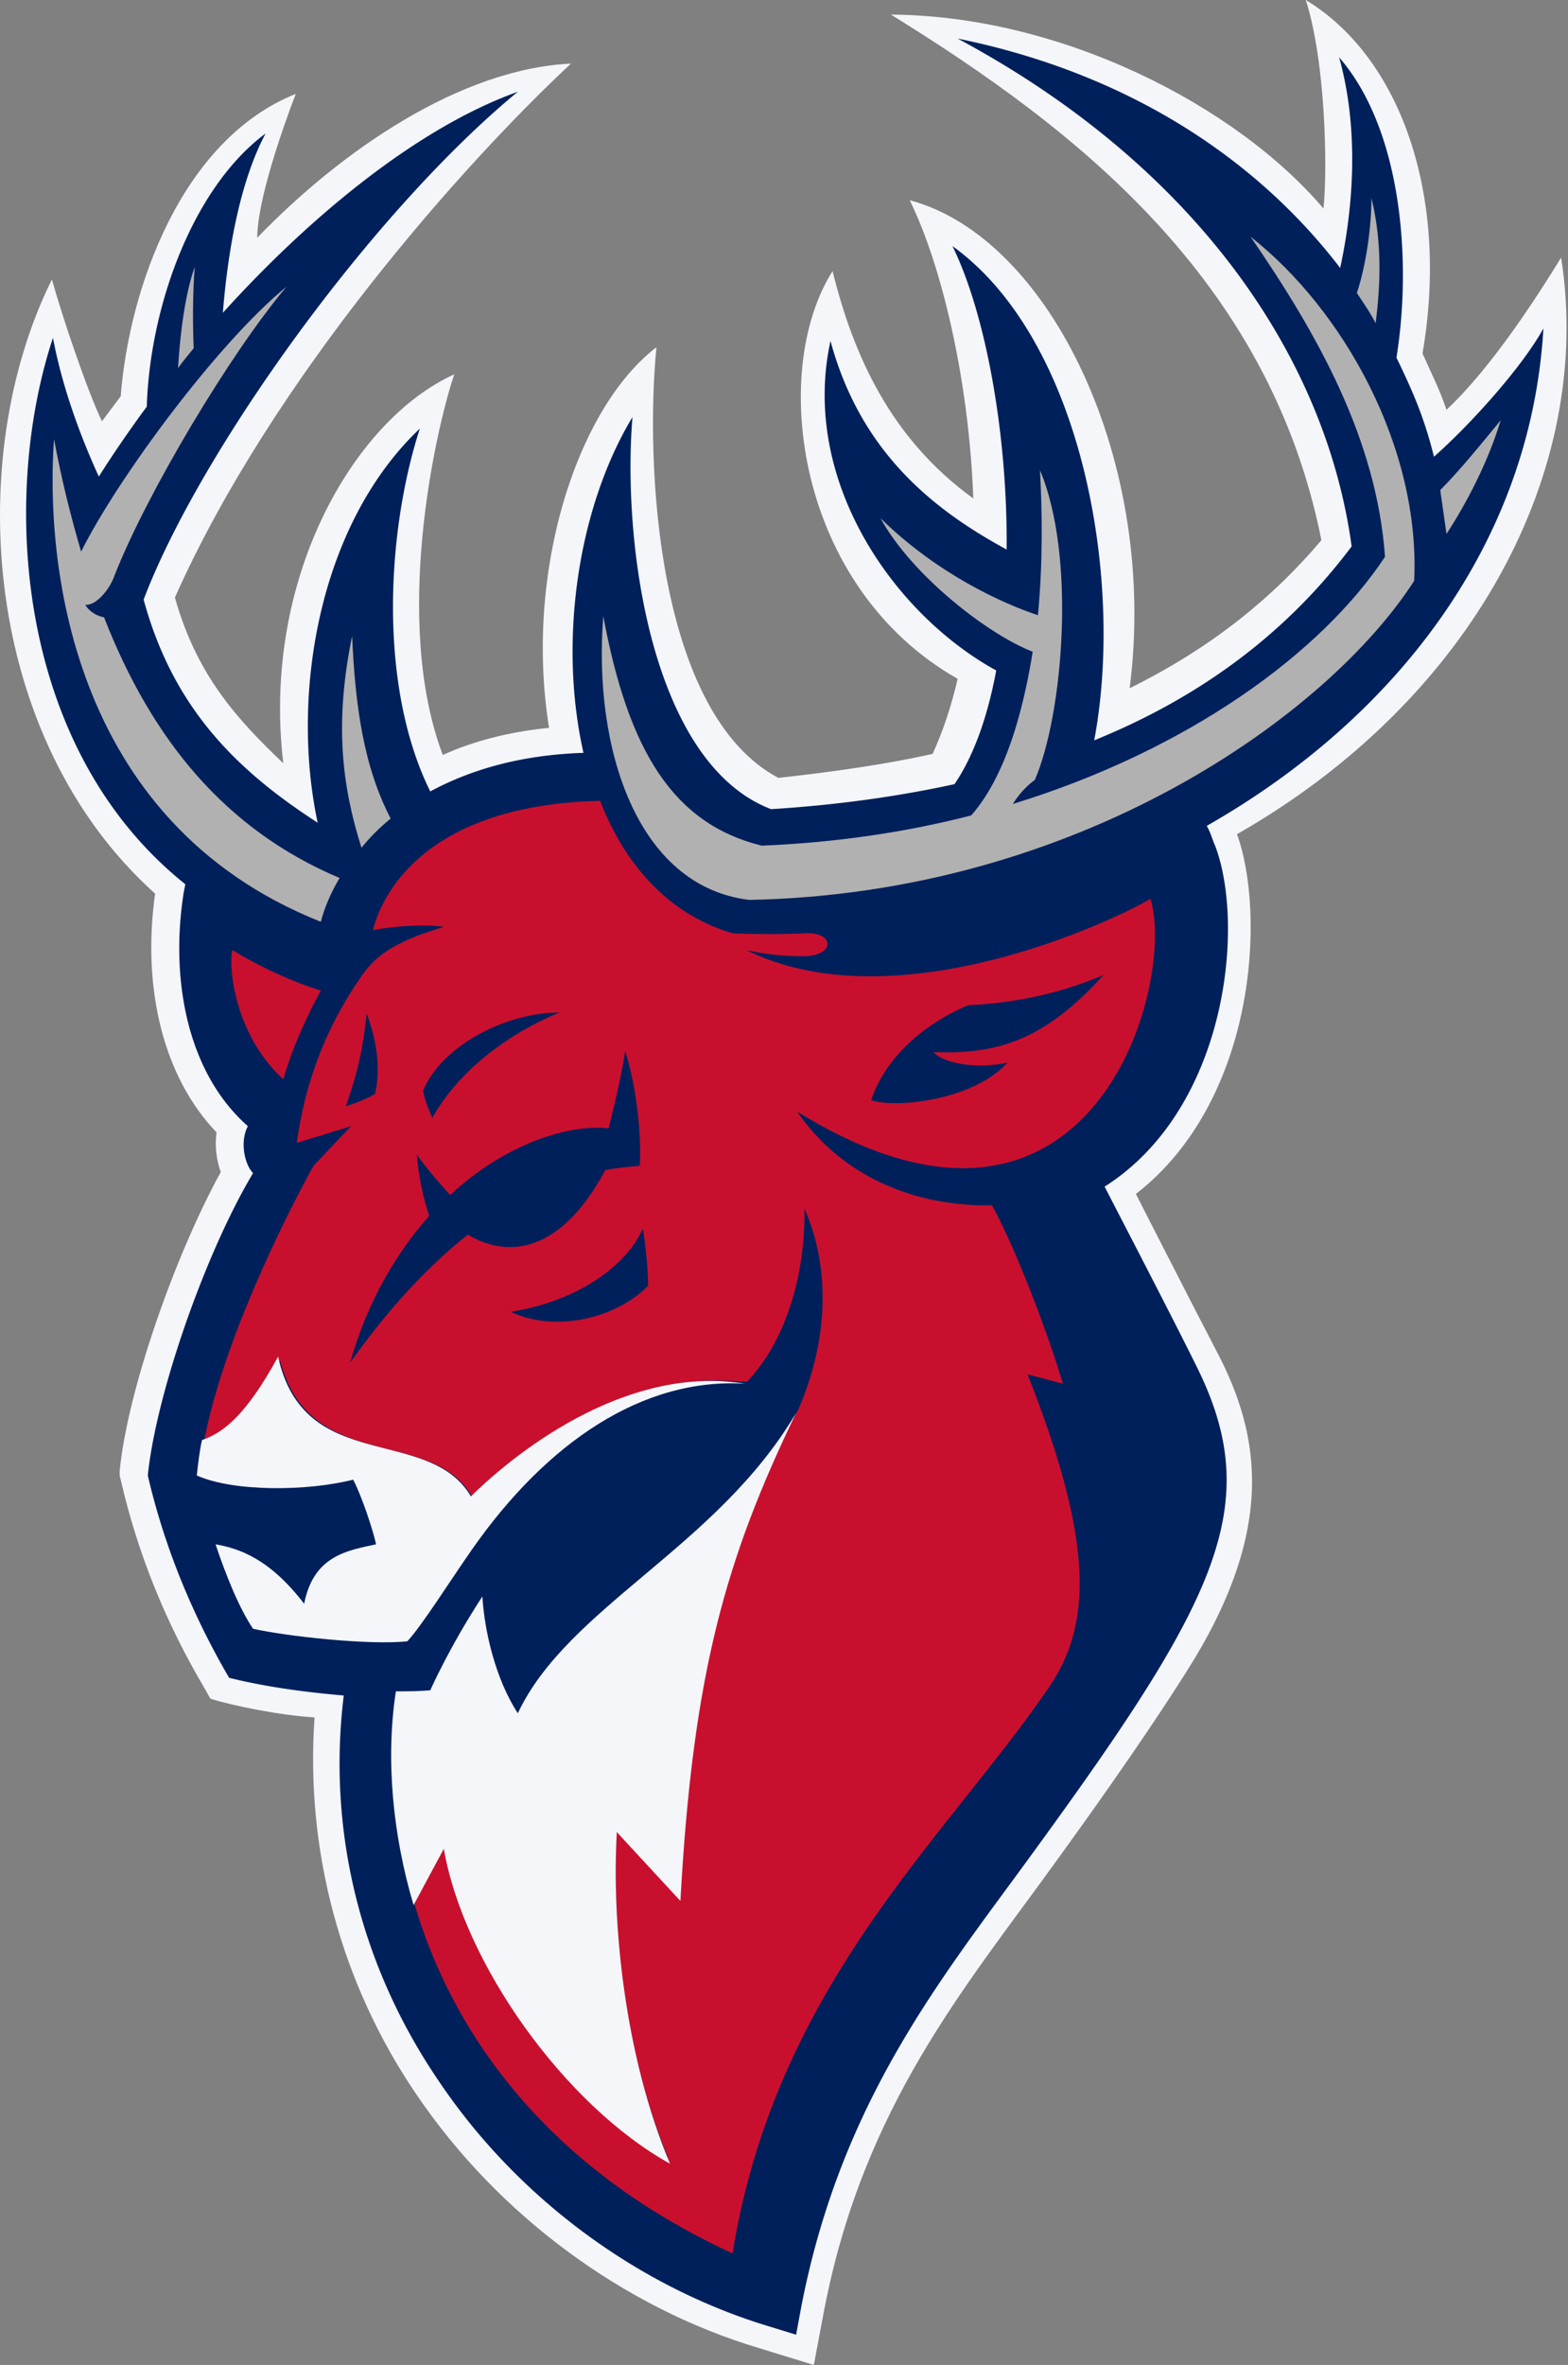 <svg width="396" height="597" viewBox="0 0 396 597" fill="none" xmlns="http://www.w3.org/2000/svg"><rect x="0" y="0" width="396" height="597" fill="#808080" stroke="none"/><path d="M394.265 65.017c-5.791 9.476-17.636 27.902-28.955 38.431-1.579-4.738-3.685-8.95-6.054-14.214C366.1 49.487 353.728 14.478 329.774 0c5.002 15.53 5.528 42.38 4.475 52.645-22.111-26.059-66.333-48.697-109.239-48.96 46.854 28.955 95.551 66.86 108.713 132.667-12.898 15.267-28.692 27.639-48.434 37.378 7.37-56.857-20.005-113.714-55.541-123.19 8.16 16.583 15.004 45.801 16.057 75.283-20.795-15.004-30.271-36.062-35.536-57.384-16.057 25.27-9.213 79.758 31.587 102.922-1.579 6.844-3.685 13.161-6.317 18.952-11.845 2.633-24.743 4.475-38.958 6.055-30.797-16.32-33.693-79.232-30.797-108.713-20.269 15.53-33.43 57.12-27.113 96.078-10.529 1.053-19.215 3.422-26.849 6.844-12.635-33.43-2.106-81.074 2.896-96.078-25.534 11.582-48.698 51.855-43.17 98.184-11.582-11.056-21.848-22.112-27.375-41.854C68.916 95.289 117.35 41.063 144.199 16.057c-27.902 1.316-57.91 21.848-79.231 43.959 0-9.476 6.58-28.165 9.739-36.325-28.955 11.582-42.116 49.223-44.222 76.335l-4.738 6.318C22.06 98.71 15.744 80.021 13.112 70.545c-22.375 45.012-17.636 115.82 26.06 155.041-3.423 24.48 2.368 46.591 15.53 60.279-.527 3.422 0 7.107 1.053 10.003-11.846 21.584-23.69 55.804-25.534 75.546v1.053l.264 1.053c4.211 18.426 11.319 36.062 21.321 52.909l1.316 2.369c5.791 1.842 17.637 4.211 26.323 4.738-2.369 33.43 6.58 67.123 25.796 95.288 20.532 30.271 52.119 53.698 86.602 63.964L205.531 597l2.632-13.951c10.003-51.593 35.799-81.601 58.174-112.661 13.951-19.216 25.006-35.273 33.166-48.171 22.638-35.536 19.216-59.489 7.634-81.337-6.318-12.109-20.269-39.484-20.269-39.484 30.271-23.428 32.904-70.545 25.533-90.814 59.49-33.956 90.287-91.866 81.864-145.565z" fill="#F4F6FA"/><path d="M389.79 82.916c-5.527 10.003-18.689 24.481-27.638 32.377-2.369-9.476-5.002-15.793-9.477-25.006 3.949-24.48 1.317-57.647-14.477-75.81 5.001 17.9 3.685 37.379.263 53.172-20.532-26.849-52.645-48.96-96.604-57.91 59.489 31.85 92.919 79.758 99.5 128.192-16.584 22.111-38.432 38.168-65.018 48.96 7.634-40.273-2.895-101.079-35.798-124.77 8.423 17.11 13.951 47.645 13.687 76.6-18.426-10.003-36.851-24.48-44.485-52.646-7.634 34.746 15.53 68.703 41.853 83.18-2.106 11.319-5.528 21.322-10.529 28.692-14.478 3.159-29.745 5.264-46.328 6.317-30.271-11.582-37.642-67.123-35.009-98.973-13.951 23.164-18.689 56.857-12.372 84.759-16.32.527-28.955 4.475-38.694 9.739-13.162-26.585-11.056-65.543-2.633-91.603-25.796 24.48-32.64 67.65-25.796 99.5-20.795-13.424-36.589-29.218-43.959-56.33 13.951-36.852 57.12-97.394 94.499-128.192-25.007 8.95-52.12 31.06-74.494 55.804 1.316-16.32 4.475-33.43 10.793-45.275-18.426 13.688-29.219 43.696-30.008 68.966a303.71 303.71 0 00-12.109 17.636c-4.475-9.74-9.213-22.374-11.582-35.01-13.161 39.748-9.74 103.449 33.43 137.932-.263 1.316-.526 2.632-.526 2.895-3.16 20.795.79 44.486 16.32 58.174-2.106 3.948-.79 9.739 1.316 11.845-11.845 19.742-24.48 55.541-26.586 76.336 4.212 18.162 11.319 35.272 20.532 51.066 9.476 2.369 19.742 3.685 28.955 4.475-4.212 34.219 4.211 68.439 24.217 97.657 19.742 29.218 50.013 51.593 83.179 61.595l6.844 2.106 1.317-7.107c10.265-52.909 36.325-83.97 59.226-115.557 45.801-62.911 57.646-86.602 41.063-120.821-6.317-12.898-22.637-44.222-23.69-46.328 31.061-19.742 35.535-66.07 27.902-86.076-.527-1.053-1.053-3.158-2.106-5.001 47.644-27.112 81.864-71.335 85.022-125.56z" fill="#00205B"/><path d="M201.321 280.601c10.266 15.004 27.639 23.954 49.224 23.69 6.317 11.582 14.214 32.641 17.899 45.012l-8.949-2.369c16.583 41.853 16.32 62.648 5.791 78.442-26.06 38.431-69.229 75.283-80.285 143.459-47.381-21.848-71.071-56.067-80.547-88.971l8.16-15.004.263 1.316c5.001 28.692 30.008 63.438 55.804 78.442-11.582-28.165-14.214-61.069-12.898-82.653v-1.053l.79.79s8.686 9.212 15.267 16.583c3.159-54.488 11.055-82.917 25.533-114.504.263-.527 3.948-7.371 4.212-7.897 7.37-16.847 8.423-35.272 1.579-50.803.263 16.847-4.738 33.43-14.478 43.696 0 0-5.001-.263-8.686-.263-28.429 0-53.172 22.374-60.016 29.218l-.526.526-.264-.526c-4.474-7.634-12.635-9.74-21.058-11.845-11.319-2.896-23.164-6.055-27.376-22.375-6.58 11.846-12.371 18.163-18.689 20.269h-.526c5.528-28.955 25.007-64.754 27.639-69.492l9.476-10.003-13.688 4.212c2.37-17.636 8.95-31.851 17.11-43.17 3.159-4.211 8.16-7.896 20.005-11.318-4.211-.79-12.371-.264-17.9.789 2.107-8.423 12.636-31.587 57.384-32.64 6.318 16.32 17.373 28.692 33.43 33.43a215.23 215.23 0 0018.426 0c7.634-.263 7.371 5.791-.526 5.791-5.265 0-10.003-.526-14.478-1.579 37.115 18.426 91.34-6.581 102.132-12.898 6.581 21.584-14.74 99.763-89.234 53.698zm-129.77-8.16c2.368-8.16 5.79-15.531 9.475-22.374-8.423-2.633-16.846-6.844-22.374-10.266-1.053 5.791 1.316 22.111 12.898 32.64z" fill="#C8102E"/><path d="M118.14 311.661c-11.582 9.213-21.321 20.532-29.744 32.377 4.475-15.793 11.845-27.902 20.005-37.115-1.579-4.738-2.632-9.739-3.159-15.53 2.369 3.422 5.791 7.37 8.424 10.266 13.951-12.898 29.744-17.9 40.01-16.847 0 0 2.896-10.792 4.212-19.479 2.632 8.16 4.211 20.532 3.685 28.955-2.896.264-5.791.527-8.687 1.053-12.108 22.638-26.059 21.585-34.746 16.32zm23.164-56.067c-13.687 0-29.744 8.423-34.482 19.742.526 2.369 1.052 3.948 2.369 6.844 6.58-11.845 19.215-21.321 32.113-26.586zm-48.697.263c-.79 7.371-1.842 13.688-5.264 23.427 2.369-.789 5.264-1.842 7.37-3.158 1.58-6.581.263-13.951-2.106-20.269zm69.756 54.225c-3.949 9.213-16.321 18.426-33.43 21.058 11.845 5.528 27.112 1.316 34.746-6.58 0-6.318-1.316-14.478-1.316-14.478zm116.346-63.964c-11.055 4.738-22.637 7.107-34.219 7.633-12.899 5.528-21.322 14.478-24.481 23.954 5.791 2.106 25.533.263 34.483-9.476-8.16 1.843-16.583 0-18.689-2.632 15.794.526 27.639-2.633 42.906-19.479z" fill="#00205B"/><path d="M48.915 87.919c-1.317 1.58-2.633 3.159-3.949 5.001.527-8.95 1.843-18.952 4.212-25.533-.527 6.844-.527 14.478-.263 20.532zm-22.638 67.913c-1.58-.264-3.685-1.317-4.738-3.159 2.895.263 6.317-4.212 7.37-7.37 8.16-20.795 29.218-56.068 43.433-72.915-17.11 13.951-42.38 47.908-51.856 66.86-2.632-8.949-5.001-18.426-6.844-28.428-2.106 29.481 3.159 96.341 67.386 121.874.79-3.159 2.37-7.107 4.738-11.056-28.691-12.108-47.38-34.746-59.489-65.806zm62.648 4.738c-4.475 21.848-2.632 37.641 2.37 53.435 2.105-2.632 4.474-5.001 7.37-7.37-6.844-13.162-8.95-28.429-9.74-46.065zm253.751-86.602c2.37-7.107 3.686-16.847 3.686-23.954 2.632 10.792 2.369 21.322 1.053 31.587-1.317-2.632-3.159-5.264-4.739-7.633zm21.059 49.75l1.579 11.055c5.001-7.633 10.529-18.162 13.688-28.691-4.738 5.791-10.529 12.898-15.267 17.636zm-47.908-63.964c16.847 24.48 31.851 51.066 33.957 80.81-16.057 24.217-49.487 48.698-93.973 62.385 2.369-3.948 5.528-6.054 5.528-6.054 7.107-16.32 10.529-56.331 1.316-78.178.527 10.002.79 22.9-.526 36.588-8.687-2.895-25.27-10.266-39.748-24.48 7.897 14.478 27.376 29.481 38.432 33.693-1.843 11.319-5.791 30.271-15.531 41.327-16.32 4.211-33.956 6.844-52.908 7.633-22.375-5.527-33.694-23.953-40.011-57.91-2.632 33.167 8.423 68.176 36.852 71.598 83.18-1.579 146.091-46.591 167.939-80.547 1.579-33.693-17.9-68.44-41.327-86.865z" fill="#B2B1B1"/><path d="M188.16 349.303c-25.796-1.58-50.013 14.74-68.966 41.853-5.528 7.897-12.635 19.215-16.32 23.164-9.74 1.053-30.797-1.316-38.958-3.159-3.421-5.001-6.843-13.424-9.476-21.321 6.055 1.053 13.688 3.685 22.375 15.004 2.369-12.109 10.792-13.425 18.162-15.004-.79-3.685-3.685-12.372-5.79-16.32-11.32 2.895-30.009 3.158-39.485-1.053.263-2.633.79-6.844 1.316-8.95 5.528-1.843 11.32-6.581 19.216-21.058 6.58 30.008 37.905 17.11 48.697 35.272 13.161-12.898 40.537-33.166 69.229-28.428zm-57.384 83.18c-5.528-8.424-8.423-20.532-8.95-29.482-8.423 12.898-13.161 23.691-13.161 23.691-2.895.263-5.791.263-8.686.263-2.633 17.11-.79 36.325 4.474 53.961l7.634-14.214c5.001 28.955 30.534 64.754 57.12 79.495-11.582-27.639-14.74-61.069-13.424-83.707 0 0 9.213 10.003 16.057 17.373 3.158-57.91 11.582-86.601 29.218-123.19-20.005 33.956-57.647 48.96-70.282 75.81z" fill="#F4F6FA"/></svg>